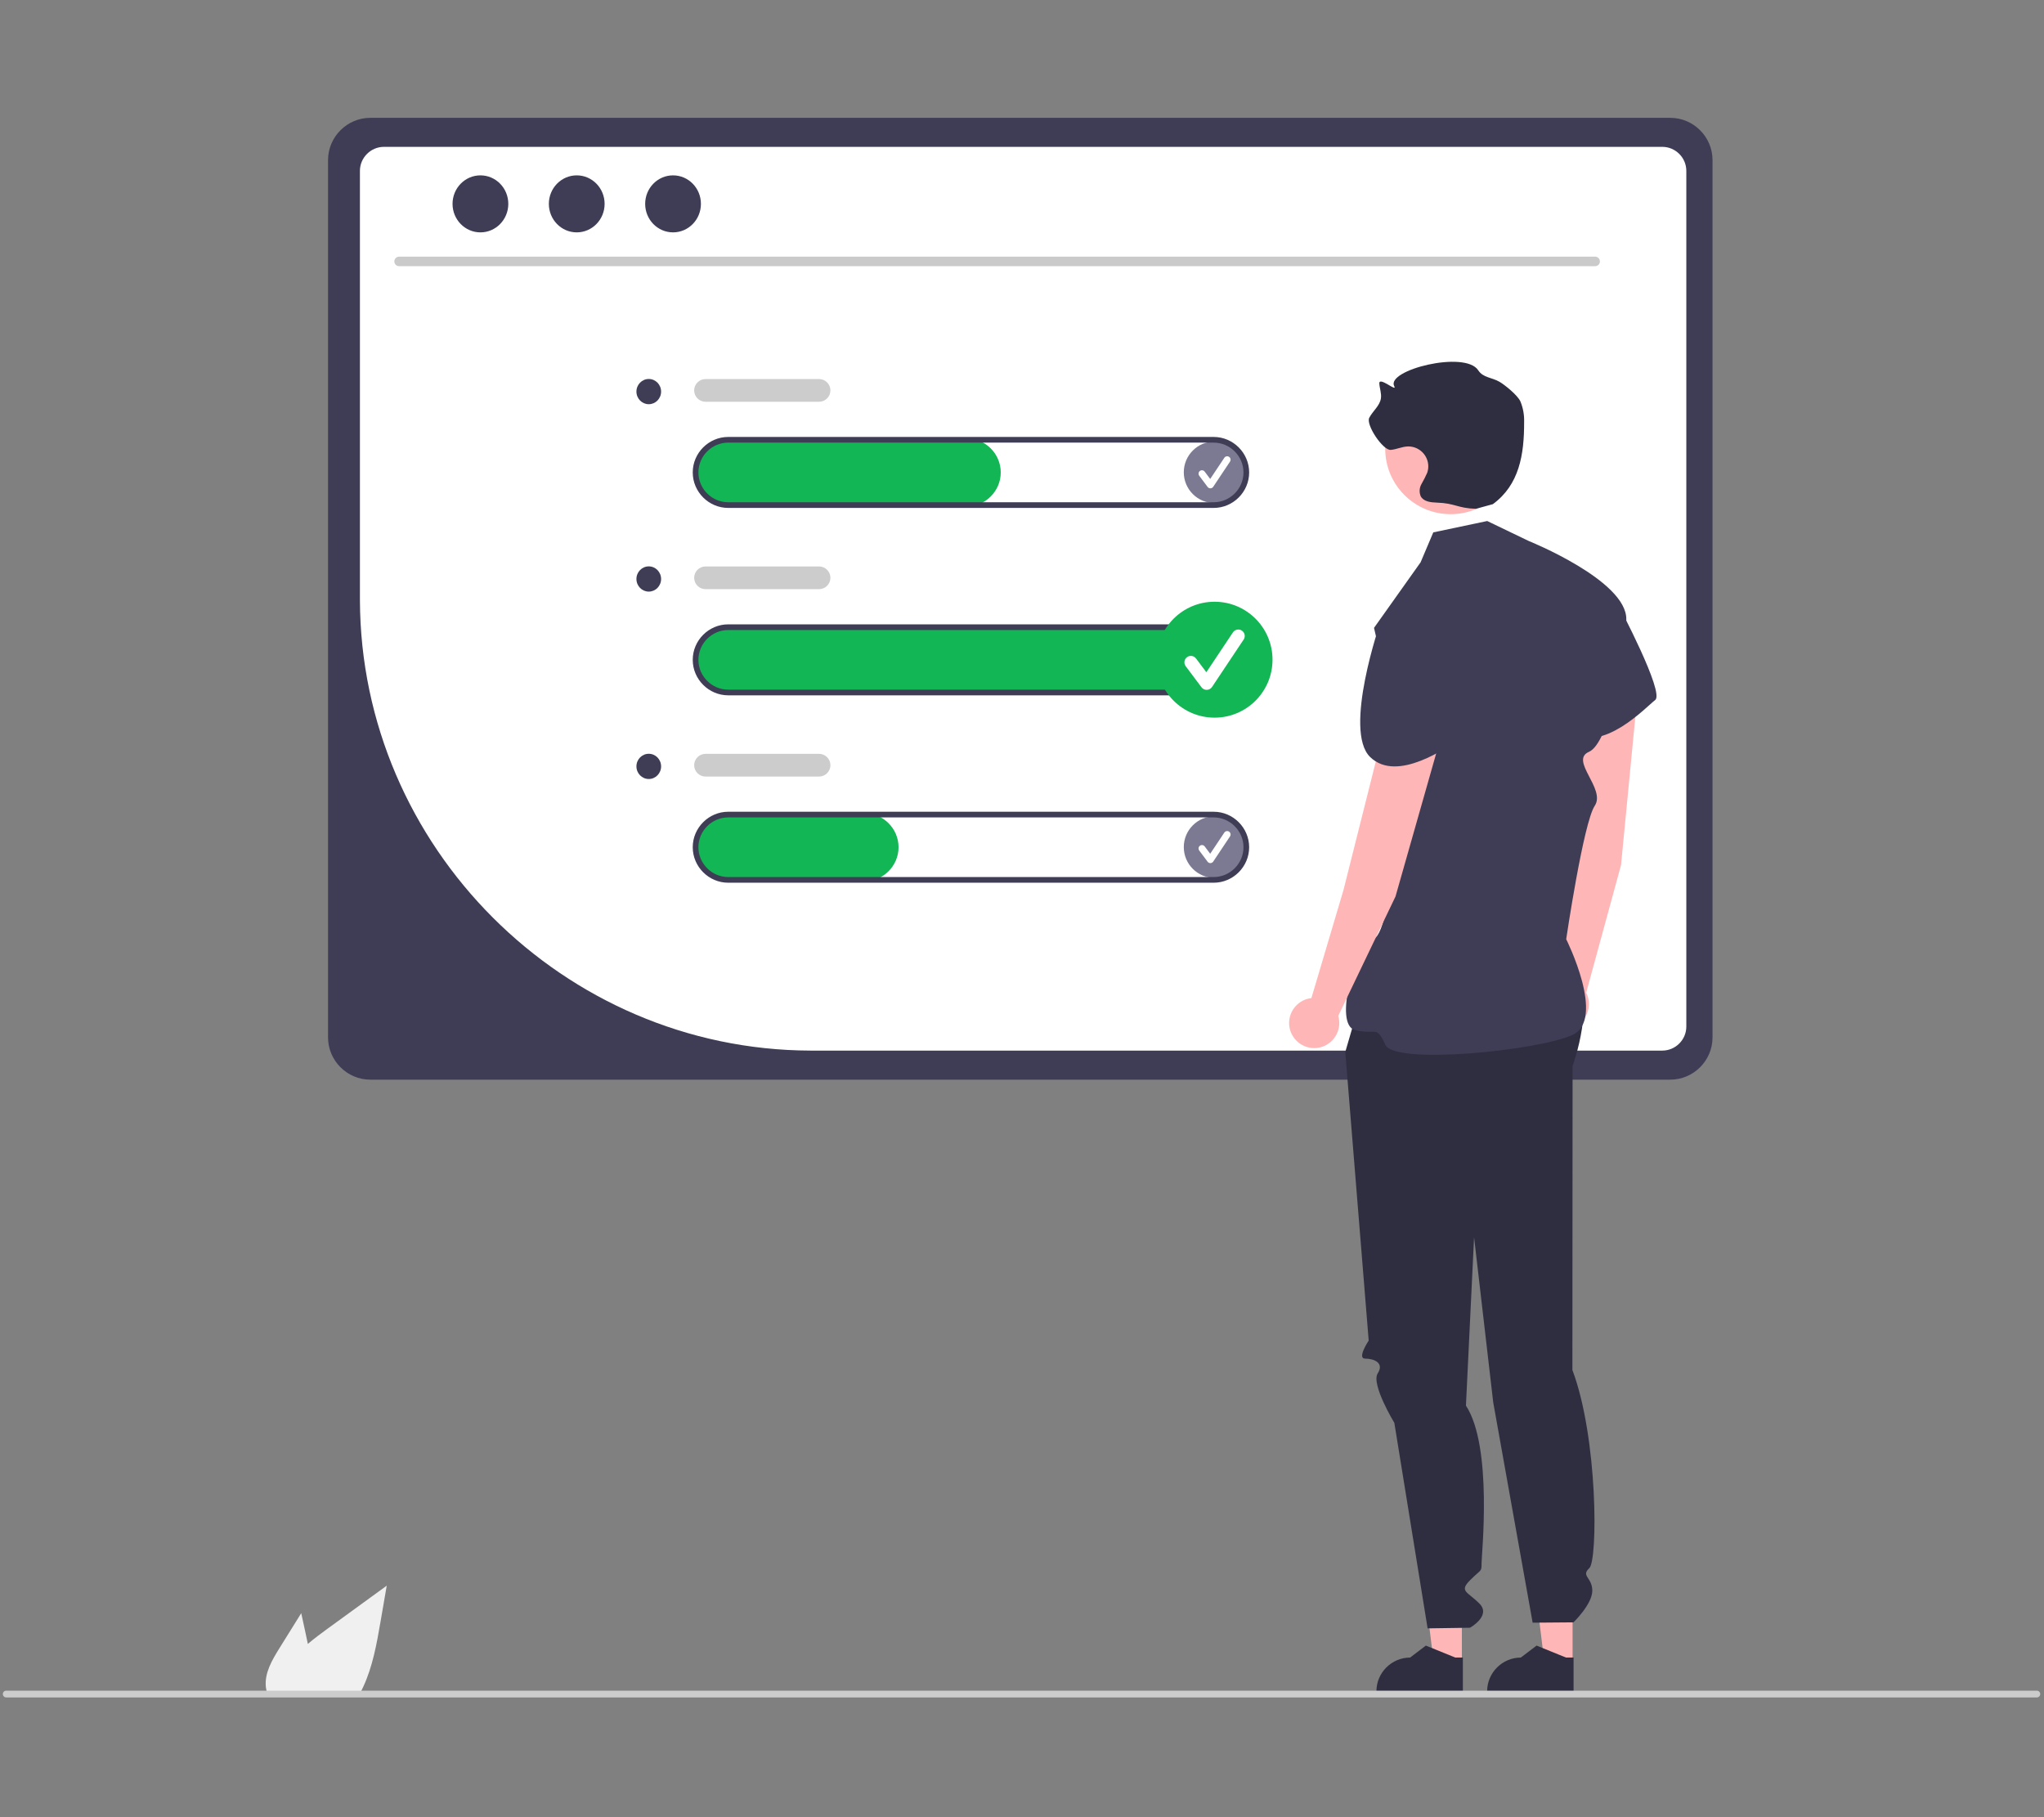 <?xml version="1.0" encoding="UTF-8" standalone="no"?>
<!DOCTYPE svg PUBLIC "-//W3C//DTD SVG 1.1//EN" "http://www.w3.org/Graphics/SVG/1.1/DTD/svg11.dtd">
<svg width="100%" height="100%" viewBox="0 0 720 640" version="1.1" xmlns="http://www.w3.org/2000/svg" xmlns:xlink="http://www.w3.org/1999/xlink" xml:space="preserve" xmlns:serif="http://www.serif.com/" style="fill-rule:evenodd;clip-rule:evenodd;stroke-linejoin:round;stroke-miterlimit:2;">
    <rect x="0" y="0" width="720" height="640" fill="#808080" stroke="none"/>
    <g>
        <path d="M98.399,580.54l7.71,-12.39l1.54,7.08c0.27,1.24 0.54,2.5 0.79,3.75c2.19,-1.87 4.52,-3.6 6.8,-5.26c7,-5.08 13.997,-10.167 20.99,-15.26l-2.19,12.7c-1.35,7.82 -2.76,15.8 -6.1,22.95c-0.37,0.81 -0.77,1.61 -1.2,2.39l-32.54,-0c-0.262,-0.724 -0.443,-1.476 -0.54,-2.24c-0.008,-0.05 -0.012,-0.1 -0.01,-0.15c-0.51,-4.85 2.17,-9.42 4.75,-13.57Z" style="fill:#f0f0f0;fill-rule:nonzero;"/>
    </g>
    <g>
        <path d="M588.394,41.5l-457.997,0c-8.138,0.013 -14.831,6.706 -14.844,14.844l0,309.058c0.008,8.141 6.704,14.836 14.844,14.844l457.997,0c8.141,-0.008 14.836,-6.703 14.844,-14.844l0,-309.058c-0.013,-8.138 -6.705,-14.831 -14.844,-14.844Z" style="fill:#3f3d56;fill-rule:nonzero;"/>
    </g>
    <g>
        <path d="M585.572,370.014l-300.096,0c-86.959,-0.254 -158.437,-71.733 -158.691,-158.692l0,-151.146c0.001,-4.631 3.807,-8.445 8.438,-8.454l450.349,0c4.631,0.009 8.437,3.823 8.438,8.454l0,301.399c-0.005,4.627 -3.811,8.433 -8.438,8.439Z" style="fill:#fff;fill-rule:nonzero;"/>
    </g>
    <g>
        <path d="M561.933,93.747l-421.389,0c-0.905,-0.02 -1.639,-0.77 -1.639,-1.675c0,-0.906 0.734,-1.656 1.639,-1.676l421.389,0c0.906,0.02 1.64,0.77 1.64,1.676c0,0.905 -0.734,1.655 -1.64,1.675Z" style="fill:#cacaca;fill-rule:nonzero;"/>
    </g>
    <ellipse cx="169.229" cy="71.8" rx="9.821" ry="10.04" style="fill:#3f3d56;"/>
    <ellipse cx="203.155" cy="71.8" rx="9.821" ry="10.04" style="fill:#3f3d56;"/>
    <ellipse cx="237.081" cy="71.8" rx="9.821" ry="10.04" style="fill:#3f3d56;"/>
    <g>
        <path d="M427.516,244.39l-170.648,-0c-6.37,0.082 -11.788,-4.834 -12.325,-11.181c-0.018,-0.27 -0.027,-0.541 -0.027,-0.813c-0,-6.28 4.928,-11.554 11.194,-11.979c0.268,-0.018 0.537,-0.027 0.806,-0.027l171,-0c6.583,-0 12,5.417 12,12c0,6.583 -5.417,12 -12,12Z" style="fill:#13b655;fill-rule:nonzero;"/>
    </g>
    <circle cx="427.832" cy="166.341" r="10.841" style="fill:#7c7a92;"/>
    <g>
        <path d="M426.353,171.984c-0.379,-0 -0.737,-0.179 -0.965,-0.482l-2.957,-3.944c-0.159,-0.21 -0.245,-0.466 -0.245,-0.729c0,-0.661 0.544,-1.206 1.206,-1.206c0.381,-0 0.741,0.181 0.968,0.488l1.935,2.58l4.97,-7.455c0.223,-0.337 0.602,-0.541 1.006,-0.541c0.662,-0 1.206,0.545 1.206,1.206c0,0.237 -0.07,0.468 -0.2,0.666l-5.92,8.88c-0.217,0.325 -0.579,0.526 -0.97,0.537l-0.034,-0Z" style="fill:#fff;fill-rule:nonzero;"/>
    </g>
    <circle cx="427.832" cy="298.341" r="10.841" style="fill:#7c7a92;"/>
    <g>
        <path d="M426.353,303.984c-0.379,0 -0.737,-0.179 -0.965,-0.482l-2.957,-3.944c-0.159,-0.21 -0.245,-0.466 -0.245,-0.729c0,-0.661 0.544,-1.206 1.206,-1.206c0.381,0 0.741,0.181 0.968,0.488l1.935,2.58l4.97,-7.455c0.223,-0.337 0.602,-0.541 1.006,-0.541c0.662,0 1.206,0.545 1.206,1.206c0,0.237 -0.07,0.468 -0.2,0.666l-5.92,8.88c-0.217,0.325 -0.579,0.526 -0.97,0.537l-0.034,0Z" style="fill:#fff;fill-rule:nonzero;"/>
    </g>
    <g>
        <path d="M340.516,178.39l-83.648,-0c-6.37,0.082 -11.788,-4.834 -12.325,-11.181c-0.018,-0.27 -0.027,-0.541 -0.027,-0.813c-0,-6.28 4.928,-11.554 11.194,-11.979c0.268,-0.018 0.537,-0.027 0.806,-0.027l84,-0c6.583,-0 12,5.417 12,12c0,6.583 -5.417,12 -12,12Z" style="fill:#13b655;fill-rule:nonzero;"/>
    </g>
    <g>
        <path d="M427.516,178.89l-171,-0c-6.857,-0 -12.5,-5.643 -12.5,-12.5c-0,-6.858 5.643,-12.5 12.5,-12.5l171,-0c6.857,-0 12.5,5.642 12.5,12.5c0,6.857 -5.643,12.5 -12.5,12.5Zm-171,-23c-5.76,-0 -10.5,4.74 -10.5,10.5c-0,5.76 4.74,10.5 10.5,10.5l171,-0c5.76,-0 10.5,-4.74 10.5,-10.5c0,-5.76 -4.74,-10.5 -10.5,-10.5l-171,-0Z" style="fill:#3f3d56;fill-rule:nonzero;"/>
    </g>
    <g>
        <path d="M427.516,244.89l-171,-0c-6.857,-0 -12.5,-5.643 -12.5,-12.5c-0,-6.858 5.643,-12.5 12.5,-12.5l171,-0c6.857,-0 12.5,5.642 12.5,12.5c0,6.857 -5.643,12.5 -12.5,12.5Zm-171,-23c-5.76,-0 -10.5,4.74 -10.5,10.5c-0,5.76 4.74,10.5 10.5,10.5l171,-0c5.76,-0 10.5,-4.74 10.5,-10.5c0,-5.76 -4.74,-10.5 -10.5,-10.5l-171,-0Z" style="fill:#3f3d56;fill-rule:nonzero;"/>
    </g>
    <g>
        <path d="M304.516,310.39l-47.648,0c-6.37,0.082 -11.788,-4.834 -12.325,-11.181c-0.018,-0.27 -0.027,-0.541 -0.027,-0.813c-0,-6.28 4.928,-11.554 11.194,-11.979c0.268,-0.018 0.537,-0.027 0.806,-0.027l48,-0c6.583,-0 12,5.417 12,12c0,6.583 -5.417,12 -12,12Z" style="fill:#13b655;fill-rule:nonzero;"/>
    </g>
    <g>
        <path d="M427.516,310.89l-171,0c-6.857,0 -12.5,-5.643 -12.5,-12.5c-0,-6.858 5.643,-12.5 12.5,-12.5l171,0c6.857,0 12.5,5.642 12.5,12.5c0,6.857 -5.643,12.5 -12.5,12.5Zm-171,-23c-5.76,0 -10.5,4.74 -10.5,10.5c-0,5.76 4.74,10.5 10.5,10.5l171,0c5.76,0 10.5,-4.74 10.5,-10.5c0,-5.76 -4.74,-10.5 -10.5,-10.5l-171,0Z" style="fill:#3f3d56;fill-rule:nonzero;"/>
    </g>
    <g>
        <path d="M288.517,141.5l-40,0c-2.194,0 -4,-1.806 -4,-4c0,-2.194 1.806,-4 4,-4l40,0c2.194,0 4,1.806 4,4c0,2.194 -1.806,4 -4,4Z" style="fill:#ccc;fill-rule:nonzero;"/>
    </g>
    <g>
        <path d="M288.517,207.5l-40,0c-2.194,0 -4,-1.806 -4,-4c0,-2.194 1.806,-4 4,-4l40,0c2.194,0 4,1.806 4,4c0,2.194 -1.806,4 -4,4Z" style="fill:#ccc;fill-rule:nonzero;"/>
    </g>
    <g>
        <path d="M288.517,273.5l-40,0c-2.194,0 -4,-1.806 -4,-4c0,-2.194 1.806,-4 4,-4l40,0c2.194,0 4,1.806 4,4c0,2.194 -1.806,4 -4,4Z" style="fill:#ccc;fill-rule:nonzero;"/>
    </g>
    <ellipse cx="228.528" cy="137.917" rx="4.346" ry="4.443" style="fill:#3f3d56;"/>
    <ellipse cx="228.528" cy="203.917" rx="4.346" ry="4.443" style="fill:#3f3d56;"/>
    <ellipse cx="228.528" cy="269.917" rx="4.346" ry="4.443" style="fill:#3f3d56;"/>
    <path d="M514.946,585.691l-9.901,-0.001l-4.71,-38.19l14.613,0.001l-0.002,38.19Z" style="fill:#ffb6b6;fill-rule:nonzero;"/>
    <g>
        <path d="M515.294,596.02l-30.447,-0.002l0,-0.385c0.001,-6.5 5.35,-11.85 11.851,-11.85l0.001,-0l5.562,-4.219l10.376,4.219l2.658,0.001l-0.001,12.236Z" style="fill:#2f2e41;fill-rule:nonzero;"/>
    </g>
    <path d="M553.946,585.691l-9.901,-0.001l-4.71,-38.19l14.613,0.001l-0.002,38.19Z" style="fill:#ffb6b6;fill-rule:nonzero;"/>
    <g>
        <path d="M554.294,596.02l-30.447,-0.002l0,-0.385c0.001,-6.5 5.35,-11.85 11.851,-11.85l0.001,-0l5.562,-4.219l10.376,4.219l2.658,0.001l-0.001,12.236Z" style="fill:#2f2e41;fill-rule:nonzero;"/>
    </g>
    <g>
        <path d="M480.874,346.5l-7,24l8.247,101.645c-0,0 -4.247,6.355 -1.247,6.355c3,0 6.847,1.409 4.424,5.205c-2.424,3.795 5.86,17.421 5.86,17.421l11.716,72.374l14.929,-0.22c0,0 7.591,-4.229 3.331,-8.504c-4.26,-4.276 -7.26,-4.276 -3.26,-8.276c4,-4 4,-2.795 4,-5.898c0,-3.102 4.008,-41.015 -5.496,-55.559l2.864,-59.295l6.744,58.161l13.888,77.591l14.382,-0.118c0,0 6.643,-6.403 6.631,-11.143c-0.013,-4.739 -4.105,-5.133 -1.059,-7.936c3.046,-2.803 3.046,-45.866 -5.954,-69.803l0.069,-107.071c-0,0 8.843,-24.031 -0.113,-33.48c-8.956,-9.449 -72.956,4.551 -72.956,4.551Z" style="fill:#2f2e41;fill-rule:nonzero;"/>
    </g>
    <g>
        <path d="M571.015,304.626l6.029,-62.449c0.511,-5.471 -3.518,-10.412 -8.981,-11.01c-5.522,-0.605 -10.564,3.442 -11.169,8.964c-0.019,0.178 -0.034,0.357 -0.044,0.536l-4.274,65.061l-4.263,39.425c-3.726,1.119 -6.294,4.573 -6.294,8.463c0,4.847 3.99,8.837 8.837,8.837c4.848,-0 8.838,-3.99 8.838,-8.837c0,-1.389 -0.328,-2.759 -0.956,-3.998l12.277,-44.992Z" style="fill:#ffb6b6;fill-rule:nonzero;"/>
    </g>
    <g>
        <path d="M548.407,210.522l21.722,2.723c0,0 16.276,30.679 12.926,33.282c-3.35,2.604 -18.488,18.847 -29.648,11.401c-11.161,-7.446 -5,-47.406 -5,-47.406Z" style="fill:#3f3d56;fill-rule:nonzero;"/>
    </g>
    <circle cx="510.998" cy="158.032" r="23.056" style="fill:#ffb6b6;"/>
    <g>
        <path d="M519.907,179.198c-6.616,-0.217 -7.217,-1.964 -13.833,-2.182c-2.107,-0.069 -4.593,-0.357 -5.611,-2.203c-0.601,-1.4 -0.51,-3.005 0.246,-4.328c0.755,-1.297 1.436,-2.635 2.039,-4.009c0.242,-0.721 0.366,-1.476 0.366,-2.236c0,-3.842 -3.161,-7.003 -7.003,-7.003c-0.1,0 -0.201,0.002 -0.302,0.006c-2.013,0.087 -3.904,1.034 -5.912,1.207c-2.754,0.238 -8.843,-8.854 -7.575,-11.31c1.234,-2.391 3.718,-4.194 4.108,-6.856c0.255,-1.741 -0.463,-3.471 -0.561,-5.228c-0.146,-2.605 6.457,3.269 5.248,0.957c-2.967,-5.671 24.987,-12.701 29.59,-5.598c1.72,2.655 4.785,2.474 7.517,4.068c1.791,1.045 6.312,4.65 7.34,6.897c0.945,2.293 1.391,4.761 1.31,7.239c0.041,11.527 -1.715,22.129 -11.012,28.942" style="fill:#2f2e41;fill-rule:nonzero;"/>
    </g>
    <g>
        <path d="M504.874,187.5l19,-4l14.594,7.02c0,-0 34.519,13.885 34.402,27.576c-0.118,13.691 -6.185,43.691 -13.151,46.691c-6.967,3 6.033,13 2.033,19c-4,6 -10.059,46.991 -10.059,46.991c-0,0 14.165,28.218 2.181,33.722c-11.984,5.504 -62.629,10.649 -65.875,3.468c-3.247,-7.181 -3.277,-3.262 -10.762,-5.221c-7.485,-1.96 0.008,-29.432 6.762,-32.196c6.753,-2.764 10.753,-62.764 10.753,-62.764l-10.753,-46.653l16.407,-23.095l4.468,-10.539Z" style="fill:#3f3d56;fill-rule:nonzero;"/>
    </g>
    <g>
        <path d="M491.567,315.739l17.165,-60.346c1.488,-5.289 -1.587,-10.874 -6.853,-12.445c-5.323,-1.589 -11.011,1.485 -12.599,6.808c-0.051,0.172 -0.098,0.345 -0.14,0.519l-15.909,63.231l-11.287,38.014c-4.452,0.497 -7.858,4.303 -7.858,8.783c-0,4.848 3.99,8.837 8.838,8.837c4.848,-0 8.837,-3.989 8.837,-8.837c0,-0.852 -0.123,-1.698 -0.365,-2.514l20.171,-42.05Z" style="fill:#ffb6b6;fill-rule:nonzero;"/>
    </g>
    <g>
        <path d="M486.258,219.103l20.878,6.587c0,0 13.579,19.94 8.496,22.785c-5.084,2.845 -6.991,2.243 -4.38,7.261c2.611,5.018 6.375,3.06 2.611,5.018c-3.763,1.959 -21.577,15.213 -31.216,5.881c-9.638,-9.333 3.611,-47.532 3.611,-47.532Z" style="fill:#3f3d56;fill-rule:nonzero;"/>
    </g>
    <g>
        <path d="M1,596.625l0,0.011c0,0.649 0.533,1.184 1.183,1.186l715.297,-0c0.653,-0 1.19,-0.537 1.19,-1.19c0,-0.653 -0.537,-1.19 -1.19,-1.19l-715.294,0c-0.649,0 -1.184,0.533 -1.186,1.183Z" style="fill:#ccc;fill-rule:nonzero;"/>
    </g>
    <circle cx="427.832" cy="232.341" r="20.412" style="fill:#13b655;"/>
    <g>
        <path d="M425.048,242.965c-0.715,-0 -1.388,-0.337 -1.817,-0.908l-5.568,-7.425c-0.295,-0.393 -0.454,-0.871 -0.454,-1.363c0,-1.245 1.025,-2.27 2.27,-2.27c0.714,0 1.388,0.337 1.817,0.908l3.643,4.857l9.357,-14.035c0.42,-0.635 1.132,-1.018 1.894,-1.018c1.245,0 2.27,1.025 2.27,2.271c0,0.445 -0.131,0.881 -0.377,1.252l-11.146,16.72c-0.409,0.612 -1.09,0.99 -1.826,1.01l-0.063,0.001Z" style="fill:#fff;fill-rule:nonzero;"/>
    </g>
</svg>

